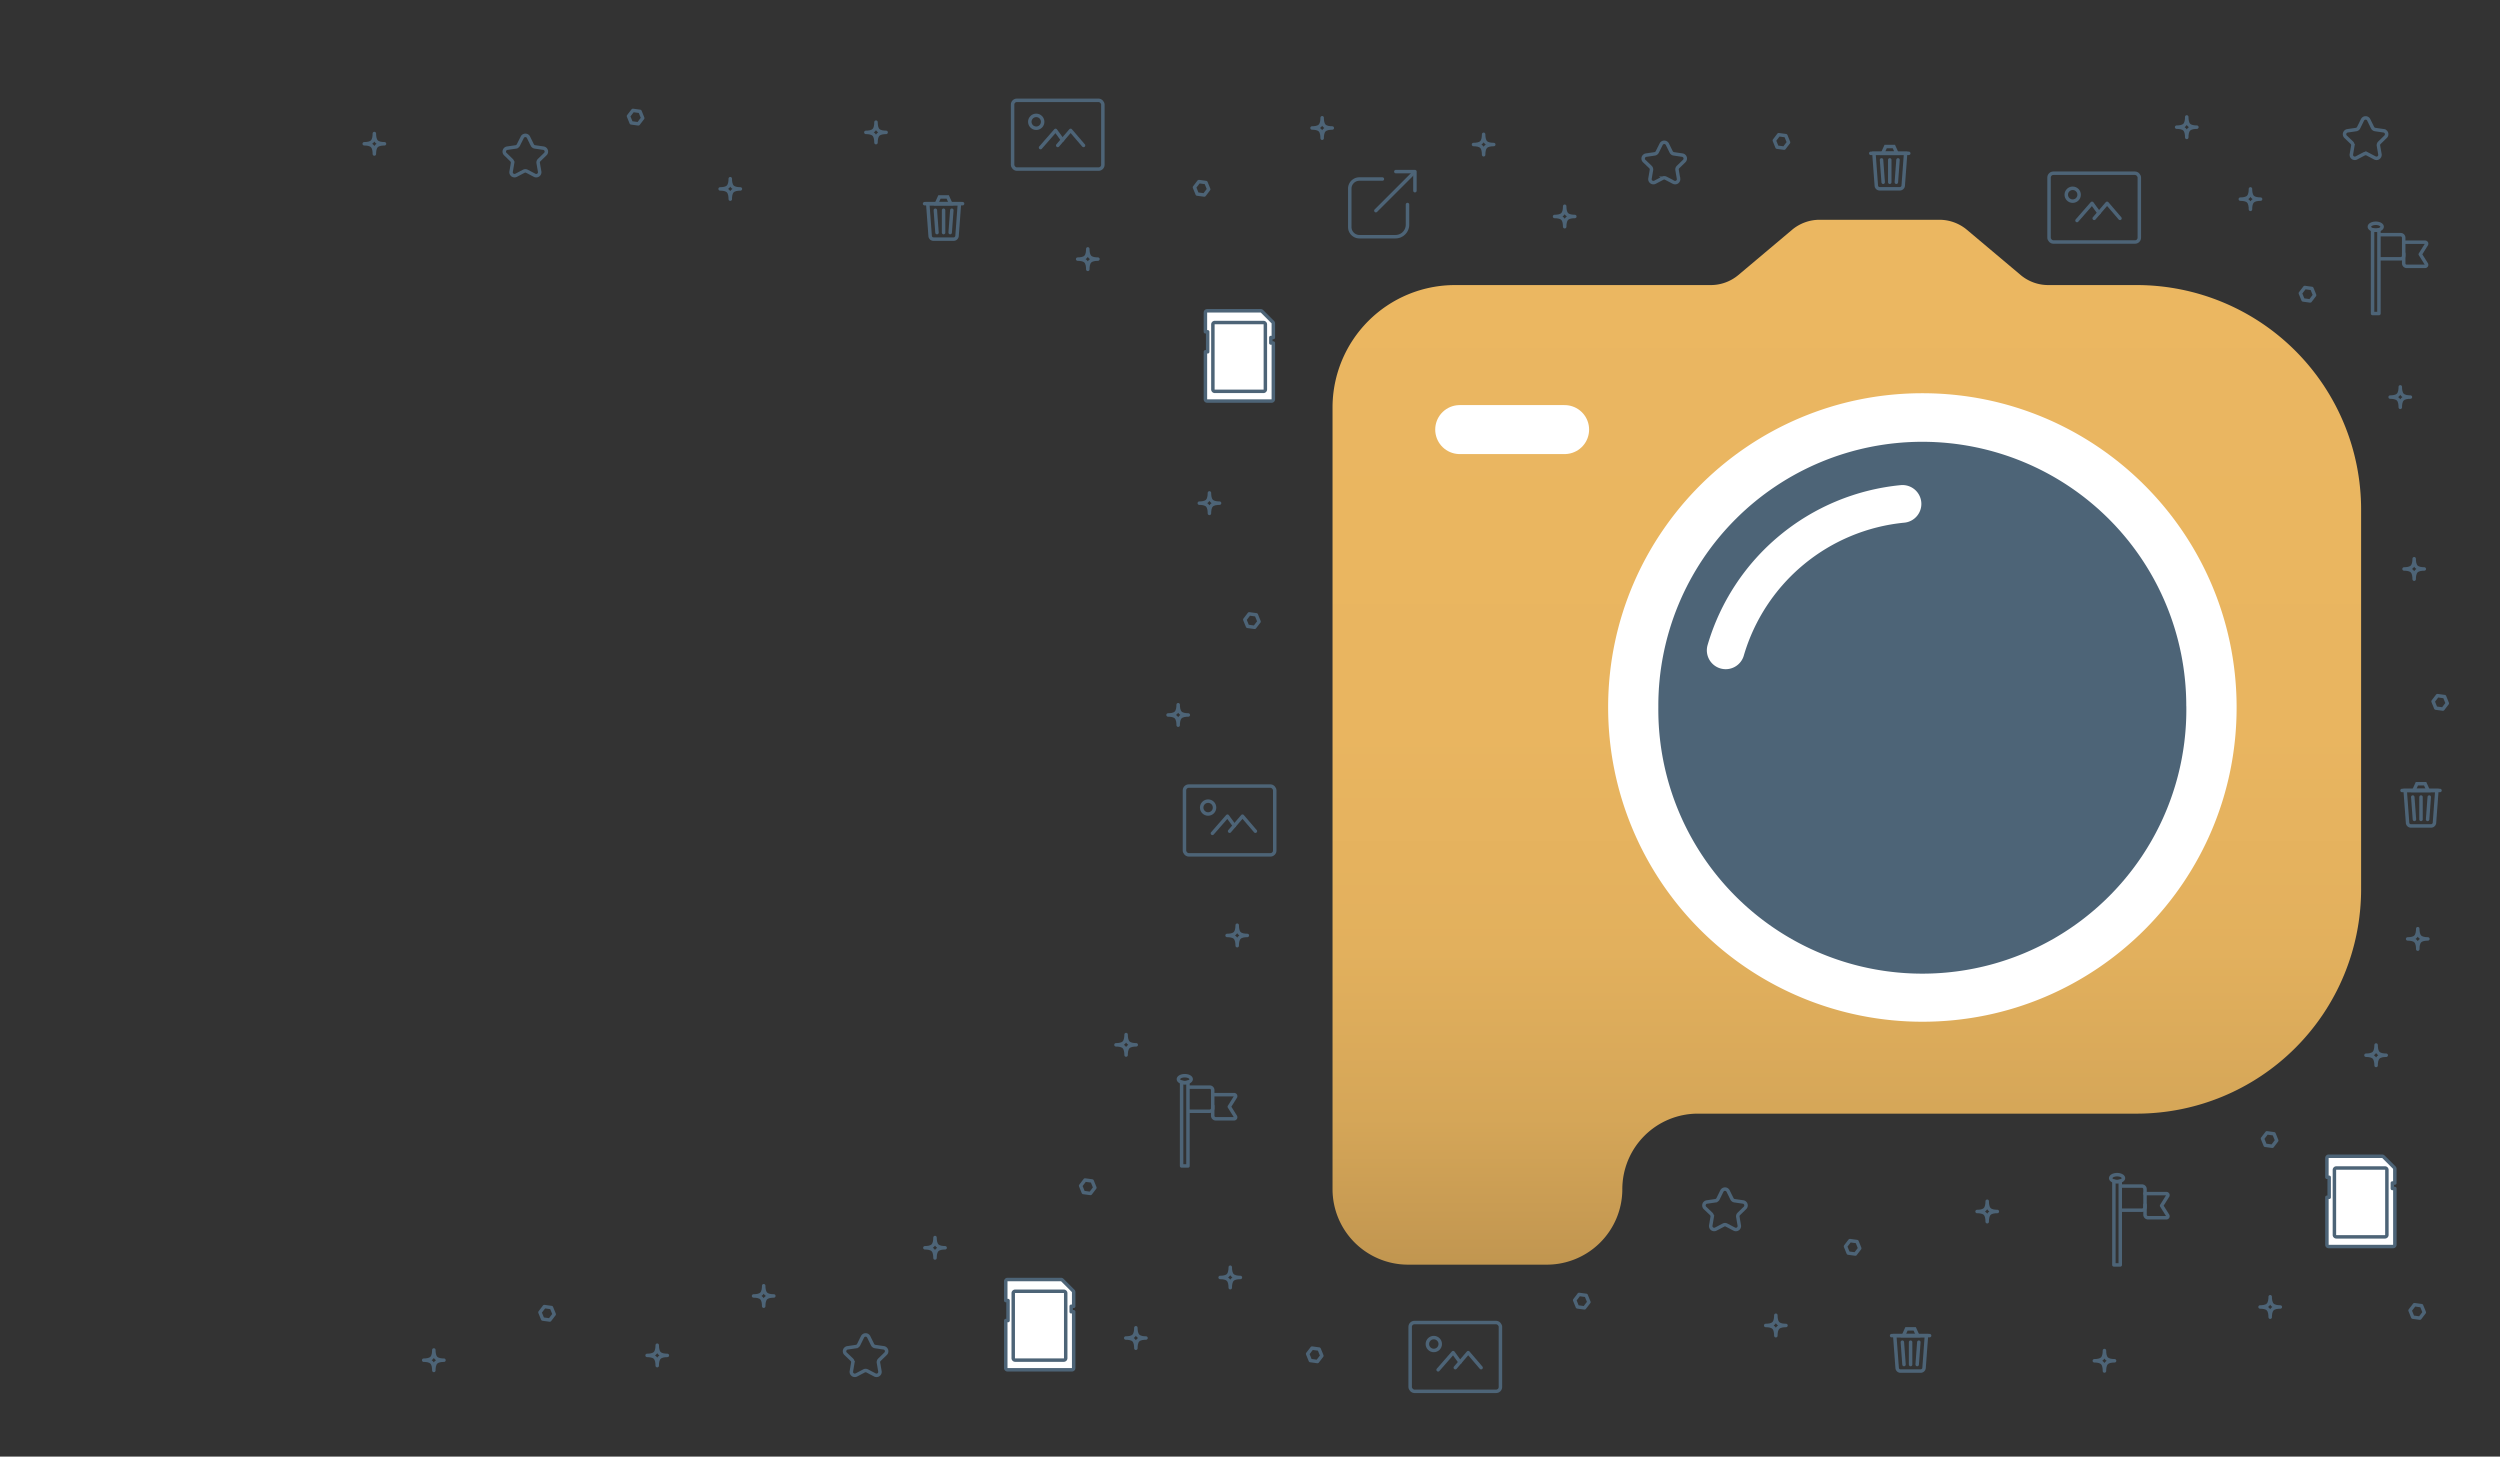 <svg xmlns="http://www.w3.org/2000/svg" xmlns:xlink="http://www.w3.org/1999/xlink" viewBox="0 0 1440 839"><rect x="0" y="0" width="1440" height="839" fill="#333333" stroke="none"/><defs><style>.cls-1,.cls-10,.cls-2,.cls-3,.cls-4,.cls-7{fill:none;}.cls-1,.cls-2,.cls-3,.cls-4,.cls-5{stroke:#4d6477;stroke-width:2px;}.cls-1,.cls-10,.cls-3,.cls-5,.cls-7{stroke-linecap:round;}.cls-1,.cls-4,.cls-5{stroke-linejoin:round;}.cls-10,.cls-2,.cls-3,.cls-7{stroke-miterlimit:10;}.cls-5,.cls-8{fill:#fff;}.cls-6{fill:url(#linear-gradient);}.cls-10,.cls-7{stroke:#fff;}.cls-7{stroke-width:28.21px;}.cls-9{fill:#4d6477;}.cls-10{stroke-width:21.72px;}</style><linearGradient id="linear-gradient" x1="1063.77" y1="126.58" x2="1063.77" y2="728.44" gradientUnits="userSpaceOnUse"><stop offset="0" stop-color="#ebb761"/><stop offset="0.49" stop-color="#e9b560"/><stop offset="0.7" stop-color="#e2b05d"/><stop offset="0.86" stop-color="#d5a658"/><stop offset="0.98" stop-color="#c49851"/><stop offset="1" stop-color="#c19650"/></linearGradient></defs><title>header-background</title><g id="Layer_2" data-name="Layer 2"><rect class="cls-1" x="583.25" y="57.78" width="52" height="39.62" rx="2.48"/><polyline class="cls-1" points="624.11 83.78 616.68 75.11 609.25 83.78"/><polyline class="cls-1" points="611.99 80.59 608.01 75.11 599.35 85.02"/><circle class="cls-1" cx="596.87" cy="70.16" r="3.71"/><path class="cls-2" d="M995.37,686l2.24,4.55a2,2,0,0,0,1.48,1.07l5,.73a2,2,0,0,1,1.08,3.34l-3.62,3.53A1.94,1.94,0,0,0,1001,701l.86,5A2,2,0,0,1,999,708l-4.49-2.36a2,2,0,0,0-1.82,0L988.22,708a2,2,0,0,1-2.84-2.06l.85-5a2,2,0,0,0-.56-1.73L982,695.7a2,2,0,0,1,1.09-3.34l5-.73a2,2,0,0,0,1.48-1.07l2.24-4.55A2,2,0,0,1,995.37,686Z"/><path class="cls-1" d="M215.63,88.72c0-1.63-.21-3.56-1.27-4.63s-3-1.27-4.57-1.27c1.61,0,3.52-.21,4.57-1.28s1.27-3,1.27-4.63c0,1.63.21,3.56,1.26,4.63s3,1.28,4.58,1.28c-1.61,0-3.52.2-4.58,1.27S215.63,87.09,215.63,88.72Z"/><path class="cls-1" d="M626.57,155.16c0-1.63-.21-3.56-1.26-4.63s-3-1.28-4.58-1.28c1.61,0,3.52-.21,4.58-1.27s1.26-3,1.26-4.63c0,1.63.21,3.56,1.26,4.63s3,1.27,4.58,1.27c-1.61,0-3.52.21-4.58,1.28S626.57,153.53,626.57,155.16Z"/><polygon class="cls-1" points="370.21 68.02 367.68 71.33 363.58 70.77 362.01 66.9 364.54 63.59 368.64 64.15 370.21 68.02"/><path class="cls-2" d="M304.37,79l2.24,4.55a2,2,0,0,0,1.48,1.07l5,.73a2,2,0,0,1,1.08,3.34l-3.62,3.53A1.94,1.94,0,0,0,310,94l.86,5A2,2,0,0,1,308,101l-4.49-2.36a2,2,0,0,0-1.82,0L297.22,101A2,2,0,0,1,294.38,99l.85-5a2,2,0,0,0-.56-1.73L291,88.7a2,2,0,0,1,1.09-3.34l5-.73a2,2,0,0,0,1.48-1.07L300.86,79A2,2,0,0,1,304.37,79Z"/><path class="cls-1" d="M420.63,114.72c0-1.63-.21-3.56-1.27-4.63s-3-1.27-4.57-1.27c1.61,0,3.52-.21,4.57-1.28s1.27-3,1.27-4.63c0,1.63.21,3.56,1.26,4.63s3,1.28,4.58,1.28c-1.61,0-3.52.2-4.58,1.27S420.63,113.09,420.63,114.72Z"/><path class="cls-1" d="M761.56,79.62c0-1.63-.21-3.56-1.26-4.62s-3-1.28-4.58-1.28c1.61,0,3.52-.21,4.58-1.28s1.26-3,1.26-4.62c0,1.63.21,3.55,1.26,4.62s3,1.28,4.58,1.28c-1.61,0-3.52.21-4.58,1.28S761.56,78,761.56,79.62Z"/><path class="cls-1" d="M504.57,82.16c0-1.63-.21-3.56-1.26-4.63s-3-1.28-4.58-1.28c1.61,0,3.52-.21,4.58-1.27s1.26-3,1.26-4.63c0,1.63.21,3.56,1.26,4.63s3,1.27,4.58,1.27c-1.61,0-3.52.21-4.58,1.28S504.57,80.53,504.57,82.16Z"/><polygon class="cls-1" points="696.21 109.02 693.68 112.33 689.58 111.77 688.01 107.9 690.54 104.59 694.64 105.15 696.21 109.02"/><polygon class="cls-1" points="725.21 358.02 722.68 361.33 718.58 360.77 717.01 356.9 719.54 353.59 723.64 354.15 725.21 358.02"/><polyline class="cls-1" points="804 98.84 815 98.84 815 109.84"/><path class="cls-1" d="M810.72,117.81v11.61a6.92,6.92,0,0,1-6.92,6.92H783a5.54,5.54,0,0,1-5.53-5.53V108.65a5.54,5.54,0,0,1,5.53-5.53h13.25"/><line class="cls-1" x1="814.5" y1="99.34" x2="792.5" y2="121.34"/><rect class="cls-1" x="682.25" y="452.78" width="52" height="39.62" rx="2.48"/><polyline class="cls-1" points="723.11 478.78 715.68 470.11 708.25 478.78"/><polyline class="cls-1" points="710.99 475.59 707.01 470.11 698.35 480.02"/><circle class="cls-1" cx="695.87" cy="465.16" r="3.71"/><path class="cls-2" d="M960.37,83l2.24,4.55a2,2,0,0,0,1.48,1.07l5,.73a2,2,0,0,1,1.08,3.34l-3.62,3.53A1.94,1.94,0,0,0,966,98l.86,5A2,2,0,0,1,964,105l-4.49-2.36a2,2,0,0,0-1.82,0L953.22,105a2,2,0,0,1-2.84-2.06l.85-5a2,2,0,0,0-.56-1.73L947,92.7a2,2,0,0,1,1.09-3.34l5-.73a2,2,0,0,0,1.48-1.07L956.86,83A2,2,0,0,1,960.37,83Z"/><path class="cls-3" d="M1094.31,108.75H1082.7a1.94,1.94,0,0,1-1.94-1.8l-1.38-18.63h18.25L1096.25,107A2,2,0,0,1,1094.31,108.75Z"/><polygon class="cls-3" points="1092.64 88.32 1084.37 88.32 1086.13 84.42 1090.88 84.42 1092.64 88.32"/><line class="cls-3" x1="1077.56" y1="88.32" x2="1099.45" y2="88.32"/><line class="cls-3" x1="1088.5" y1="92.09" x2="1088.5" y2="104.98"/><line class="cls-3" x1="1093.25" y1="92.09" x2="1092.3" y2="104.98"/><line class="cls-3" x1="1083.76" y1="92.09" x2="1084.71" y2="104.98"/><path class="cls-1" d="M696.63,295.72c0-1.63-.21-3.56-1.27-4.63s-3-1.27-4.57-1.27c1.61,0,3.52-.21,4.57-1.28s1.27-3,1.27-4.63c0,1.63.21,3.56,1.26,4.63s3,1.28,4.58,1.28c-1.61,0-3.52.2-4.58,1.27S696.63,294.09,696.63,295.72Z"/><path class="cls-1" d="M712.63,544.72c0-1.63-.21-3.56-1.27-4.63s-3-1.27-4.57-1.27c1.61,0,3.52-.21,4.57-1.28s1.27-3,1.27-4.63c0,1.63.21,3.56,1.26,4.63s3,1.28,4.58,1.28c-1.61,0-3.52.2-4.58,1.27S712.63,543.09,712.63,544.72Z"/><path class="cls-1" d="M648.63,607.72c0-1.63-.21-3.56-1.27-4.63s-3-1.27-4.57-1.27c1.61,0,3.52-.21,4.57-1.28s1.27-3,1.27-4.63c0,1.63.21,3.56,1.26,4.63s3,1.28,4.58,1.28c-1.61,0-3.52.2-4.58,1.27S648.63,606.09,648.63,607.72Z"/><path class="cls-1" d="M678.63,417.72c0-1.63-.21-3.56-1.27-4.63s-3-1.27-4.57-1.27c1.61,0,3.52-.21,4.57-1.28s1.27-3,1.27-4.63c0,1.63.21,3.56,1.26,4.63s3,1.28,4.58,1.28c-1.61,0-3.52.2-4.58,1.27S678.63,416.09,678.63,417.72Z"/><path class="cls-1" d="M901.26,130.6c0-1.63-.21-3.56-1.26-4.63s-3-1.27-4.58-1.27c1.61,0,3.52-.21,4.58-1.28s1.26-3,1.26-4.63c0,1.63.21,3.56,1.26,4.63s3,1.28,4.58,1.28c-1.61,0-3.52.2-4.58,1.27S901.26,129,901.26,130.6Z"/><path class="cls-1" d="M854.57,89.16c0-1.63-.21-3.56-1.26-4.63s-3-1.28-4.58-1.28c1.61,0,3.52-.21,4.58-1.27s1.26-3,1.26-4.63c0,1.63.21,3.56,1.26,4.63s3,1.27,4.58,1.27c-1.61,0-3.52.21-4.58,1.28S854.57,87.53,854.57,89.16Z"/><polygon class="cls-1" points="1311.39 656.93 1308.86 660.24 1304.76 659.68 1303.19 655.81 1305.72 652.51 1309.82 653.07 1311.39 656.93"/><polygon class="cls-1" points="1030.21 82.02 1027.68 85.33 1023.58 84.77 1022.01 80.9 1024.54 77.59 1028.64 78.15 1030.21 82.02"/><rect class="cls-1" x="1180.25" y="99.78" width="52" height="39.62" rx="2.48"/><polyline class="cls-1" points="1221.11 125.78 1213.68 117.11 1206.25 125.78"/><polyline class="cls-1" points="1208.98 122.59 1205.01 117.11 1196.35 127.02"/><circle class="cls-1" cx="1193.87" cy="112.16" r="3.71"/><path class="cls-2" d="M1364.37,69l2.24,4.55a2,2,0,0,0,1.48,1.07l5,.73a2,2,0,0,1,1.08,3.34l-3.62,3.53A1.94,1.94,0,0,0,1370,84l.86,5A2,2,0,0,1,1368,91l-4.49-2.36a2,2,0,0,0-1.82,0L1357.22,91a2,2,0,0,1-2.84-2.06l.85-5a2,2,0,0,0-.56-1.73L1351,78.7a2,2,0,0,1,1.09-3.34l5-.73a2,2,0,0,0,1.48-1.07l2.24-4.55A2,2,0,0,1,1364.37,69Z"/><path class="cls-4" d="M1366.6,132.34v48.25h3.67V132.34a6.12,6.12,0,0,1-1.83.27A6.19,6.19,0,0,1,1366.6,132.34Z"/><path class="cls-4" d="M1370.63,135.18h12.16a1.74,1.74,0,0,1,1.74,1.74v10.42a1.74,1.74,0,0,1-1.74,1.74h-12.16"/><path class="cls-1" d="M1384.53,139.52h12.33a.87.87,0,0,1,.74,1.33l-3.52,5.62,3.52,5.62a.87.87,0,0,1-.74,1.33h-10.59a1.74,1.74,0,0,1-1.74-1.74V146"/><path class="cls-4" d="M1364.77,130.61c0,.74.73,1.39,1.83,1.73a6.19,6.19,0,0,0,1.84.27,6.12,6.12,0,0,0,1.83-.27c1.1-.35,1.83-1,1.83-1.73,0-1.12-1.65-2-3.66-2S1364.77,129.49,1364.77,130.61Z"/><path class="cls-1" d="M1392.63,546.72c0-1.63-.21-3.56-1.27-4.63s-3-1.27-4.57-1.27c1.61,0,3.52-.21,4.57-1.28s1.27-3,1.27-4.63c0,1.63.21,3.56,1.26,4.63s3,1.28,4.58,1.28c-1.61,0-3.52.2-4.58,1.27S1392.63,545.09,1392.63,546.72Z"/><path class="cls-1" d="M1296.26,120.6c0-1.63-.21-3.56-1.26-4.63s-3-1.27-4.58-1.27c1.61,0,3.52-.21,4.58-1.28s1.26-3,1.26-4.63c0,1.63.21,3.56,1.26,4.63s3,1.28,4.58,1.28c-1.61,0-3.52.2-4.58,1.27S1296.26,119,1296.26,120.6Z"/><path class="cls-1" d="M1212.16,789.71c0-1.63-.21-3.55-1.27-4.62s-3-1.28-4.57-1.28c1.61,0,3.52-.21,4.57-1.28s1.27-3,1.27-4.62c0,1.63.21,3.55,1.26,4.62s3,1.28,4.58,1.28c-1.61,0-3.52.21-4.58,1.28S1212.16,788.08,1212.16,789.71Z"/><path class="cls-1" d="M1259.57,79.16c0-1.63-.21-3.56-1.26-4.63s-3-1.28-4.58-1.28c1.61,0,3.52-.21,4.58-1.27s1.26-3,1.26-4.63c0,1.63.21,3.56,1.26,4.63s3,1.27,4.58,1.27c-1.61,0-3.52.21-4.58,1.28S1259.57,77.53,1259.57,79.16Z"/><polygon class="cls-1" points="1409.64 405.12 1407.11 408.43 1403.01 407.87 1401.44 404 1403.97 400.69 1408.07 401.25 1409.64 405.12"/><path class="cls-3" d="M549.31,137.75H537.7a1.94,1.94,0,0,1-1.94-1.8l-1.38-18.63h18.25L551.25,136A2,2,0,0,1,549.31,137.75Z"/><polygon class="cls-3" points="547.64 117.32 539.37 117.32 541.13 113.42 545.88 113.42 547.64 117.32"/><line class="cls-3" x1="532.56" y1="117.32" x2="554.45" y2="117.32"/><line class="cls-3" x1="543.5" y1="121.09" x2="543.5" y2="133.98"/><line class="cls-3" x1="548.25" y1="121.09" x2="547.3" y2="133.98"/><line class="cls-3" x1="538.76" y1="121.09" x2="539.71" y2="133.98"/><path class="cls-1" d="M249.89,789.38c0-1.63-.21-3.56-1.27-4.63s-3-1.28-4.58-1.28c1.62,0,3.52-.21,4.58-1.27s1.27-3,1.27-4.63c0,1.63.2,3.56,1.26,4.63s3,1.27,4.58,1.27c-1.62,0-3.52.21-4.58,1.28S249.89,787.75,249.89,789.38Z"/><path class="cls-1" d="M439.89,752.38c0-1.63-.21-3.56-1.27-4.63s-3-1.28-4.58-1.28c1.62,0,3.52-.21,4.58-1.27s1.27-3,1.27-4.63c0,1.63.2,3.56,1.26,4.63s3,1.27,4.58,1.27c-1.62,0-3.52.21-4.58,1.28S439.89,750.75,439.89,752.38Z"/><path class="cls-1" d="M378.56,786.62c0-1.63-.21-3.56-1.26-4.62s-3-1.28-4.58-1.28c1.61,0,3.52-.21,4.58-1.28s1.26-3,1.26-4.62c0,1.63.21,3.55,1.26,4.62s3,1.28,4.58,1.28c-1.61,0-3.52.21-4.58,1.28S378.56,785,378.56,786.62Z"/><path class="cls-1" d="M538.56,724.62c0-1.63-.21-3.56-1.26-4.62s-3-1.28-4.58-1.28c1.61,0,3.52-.21,4.58-1.28s1.26-3,1.26-4.62c0,1.63.21,3.55,1.26,4.62s3,1.28,4.58,1.28c-1.61,0-3.52.21-4.58,1.28S538.56,723,538.56,724.62Z"/><polygon class="cls-1" points="761.39 780.93 758.86 784.24 754.76 783.68 753.19 779.81 755.72 776.51 759.82 777.07 761.39 780.93"/><polygon class="cls-1" points="319.21 757.02 316.68 760.33 312.58 759.77 311.01 755.9 313.54 752.59 317.64 753.15 319.21 757.02"/><path class="cls-2" d="M500.37,770l2.24,4.55a2,2,0,0,0,1.48,1.07l5,.73a2,2,0,0,1,1.08,3.34l-3.62,3.53A1.94,1.94,0,0,0,506,785l.86,5A2,2,0,0,1,504,792l-4.49-2.36a2,2,0,0,0-1.82,0L493.22,792a2,2,0,0,1-2.84-2.06l.85-5a2,2,0,0,0-.56-1.73L487,779.7a2,2,0,0,1,1.09-3.34l5-.73a2,2,0,0,0,1.48-1.07l2.24-4.55A2,2,0,0,1,500.37,770Z"/><path class="cls-1" d="M708.63,741.72c0-1.63-.21-3.56-1.27-4.63s-3-1.27-4.57-1.27c1.61,0,3.52-.21,4.57-1.28s1.27-3,1.27-4.63c0,1.63.21,3.56,1.26,4.63s3,1.28,4.58,1.28c-1.61,0-3.52.2-4.58,1.27S708.63,740.09,708.63,741.72Z"/><path class="cls-1" d="M654.26,776.6c0-1.63-.21-3.56-1.26-4.63s-3-1.27-4.58-1.27c1.61,0,3.52-.21,4.58-1.28s1.26-3,1.26-4.63c0,1.63.21,3.56,1.26,4.63s3,1.28,4.58,1.28c-1.61,0-3.52.2-4.58,1.27S654.26,775,654.26,776.6Z"/><polygon class="cls-1" points="630.64 684.12 628.11 687.43 624.01 686.87 622.44 683 624.97 679.69 629.07 680.25 630.64 684.12"/><path class="cls-3" d="M1106.31,789.75H1094.7a1.94,1.94,0,0,1-1.94-1.8l-1.38-18.63h18.25L1108.25,788A2,2,0,0,1,1106.31,789.75Z"/><polygon class="cls-3" points="1104.64 769.32 1096.37 769.32 1098.13 765.42 1102.88 765.42 1104.64 769.32"/><line class="cls-3" x1="1089.56" y1="769.32" x2="1111.45" y2="769.32"/><line class="cls-3" x1="1100.5" y1="773.09" x2="1100.5" y2="785.98"/><line class="cls-3" x1="1105.25" y1="773.09" x2="1104.3" y2="785.98"/><line class="cls-3" x1="1095.76" y1="773.09" x2="1096.71" y2="785.98"/><path class="cls-4" d="M680.6,623.34v48.25h3.67V623.34a6.12,6.12,0,0,1-1.83.27A6.19,6.19,0,0,1,680.6,623.34Z"/><path class="cls-4" d="M684.63,626.18h12.16a1.74,1.74,0,0,1,1.74,1.74v10.42a1.74,1.74,0,0,1-1.74,1.74H684.63"/><path class="cls-1" d="M698.53,630.52h12.33a.87.87,0,0,1,.74,1.33l-3.52,5.62,3.52,5.62a.87.87,0,0,1-.74,1.33H700.27a1.74,1.74,0,0,1-1.74-1.74V637"/><path class="cls-4" d="M678.77,621.61c0,.74.73,1.39,1.83,1.73a6.19,6.19,0,0,0,1.84.27,6.12,6.12,0,0,0,1.83-.27c1.1-.35,1.83-1,1.83-1.73,0-1.12-1.65-2-3.66-2S678.77,620.49,678.77,621.61Z"/><path class="cls-1" d="M1390.56,333.62c0-1.63-.21-3.56-1.26-4.62s-3-1.28-4.58-1.28c1.61,0,3.52-.21,4.58-1.28s1.26-3,1.26-4.62c0,1.63.21,3.55,1.26,4.62s3,1.28,4.58,1.28c-1.61,0-3.52.21-4.58,1.28S1390.56,332,1390.56,333.62Z"/><polygon class="cls-1" points="915.21 750.02 912.68 753.33 908.58 752.77 907.01 748.9 909.54 745.59 913.64 746.15 915.21 750.02"/><rect class="cls-1" x="812.25" y="761.78" width="52" height="39.62" rx="2.48"/><polyline class="cls-1" points="853.11 787.78 845.68 779.11 838.25 787.78"/><polyline class="cls-1" points="840.99 784.59 837.01 779.11 828.35 789.02"/><circle class="cls-1" cx="825.87" cy="774.16" r="3.71"/><path class="cls-3" d="M1400.31,475.75H1388.7a1.94,1.94,0,0,1-1.94-1.8l-1.38-18.63h18.25L1402.25,474A2,2,0,0,1,1400.31,475.75Z"/><polygon class="cls-3" points="1398.64 455.32 1390.37 455.32 1392.13 451.42 1396.88 451.42 1398.64 455.32"/><line class="cls-3" x1="1383.56" y1="455.32" x2="1405.45" y2="455.32"/><line class="cls-3" x1="1394.5" y1="459.09" x2="1394.5" y2="471.98"/><line class="cls-3" x1="1399.25" y1="459.09" x2="1398.3" y2="471.98"/><line class="cls-3" x1="1389.76" y1="459.09" x2="1390.71" y2="471.98"/><path class="cls-4" d="M1217.6,680.34v48.25h3.67V680.34a6.12,6.12,0,0,1-1.83.27A6.19,6.19,0,0,1,1217.6,680.34Z"/><path class="cls-4" d="M1221.63,683.18h12.16a1.74,1.74,0,0,1,1.74,1.74v10.42a1.74,1.74,0,0,1-1.74,1.74h-12.16"/><path class="cls-1" d="M1235.53,687.52h12.33a.87.87,0,0,1,.74,1.33l-3.52,5.62,3.52,5.62a.87.87,0,0,1-.74,1.33h-10.59a1.74,1.74,0,0,1-1.74-1.74V694"/><path class="cls-4" d="M1215.77,678.61c0,.74.73,1.39,1.83,1.73a6.19,6.19,0,0,0,1.84.27,6.12,6.12,0,0,0,1.83-.27c1.1-.35,1.83-1,1.83-1.73,0-1.12-1.65-2-3.66-2S1215.77,677.49,1215.77,678.61Z"/><path class="cls-1" d="M1144.63,703.72c0-1.63-.21-3.56-1.27-4.63s-3-1.27-4.57-1.27c1.61,0,3.52-.21,4.57-1.28s1.27-3,1.27-4.63c0,1.63.21,3.56,1.26,4.63s3,1.28,4.58,1.28c-1.61,0-3.52.2-4.58,1.27S1144.63,702.09,1144.63,703.72Z"/><path class="cls-1" d="M1368.63,613.72c0-1.63-.21-3.56-1.27-4.63s-3-1.27-4.57-1.27c1.61,0,3.52-.21,4.57-1.28s1.27-3,1.27-4.63c0,1.63.21,3.56,1.26,4.63s3,1.28,4.58,1.28c-1.61,0-3.52.2-4.58,1.27S1368.63,612.09,1368.63,613.72Z"/><path class="cls-1" d="M1307.63,758.72c0-1.63-.21-3.56-1.27-4.63s-3-1.27-4.57-1.27c1.61,0,3.52-.21,4.57-1.28s1.27-3,1.27-4.63c0,1.63.21,3.56,1.26,4.63s3,1.28,4.58,1.28c-1.61,0-3.52.2-4.58,1.27S1307.63,757.09,1307.63,758.72Z"/><path class="cls-1" d="M1022.89,769.38c0-1.63-.21-3.56-1.27-4.63s-3-1.28-4.58-1.28c1.62,0,3.52-.21,4.58-1.27s1.27-3,1.27-4.63c0,1.63.2,3.56,1.26,4.63s3,1.27,4.58,1.27c-1.62,0-3.52.21-4.58,1.28S1022.89,767.75,1022.89,769.38Z"/><path class="cls-1" d="M1382.56,234.62c0-1.63-.21-3.56-1.26-4.62s-3-1.28-4.58-1.28c1.61,0,3.52-.21,4.58-1.28s1.26-3,1.26-4.62c0,1.63.21,3.55,1.26,4.62s3,1.28,4.58,1.28c-1.61,0-3.52.21-4.58,1.28S1382.56,233,1382.56,234.62Z"/><polygon class="cls-1" points="1396.39 755.93 1393.86 759.24 1389.76 758.68 1388.19 754.81 1390.72 751.51 1394.82 752.07 1396.39 755.93"/><polygon class="cls-1" points="1071.21 719.02 1068.68 722.33 1064.58 721.77 1063.01 717.9 1065.54 714.59 1069.64 715.15 1071.21 719.02"/><polygon class="cls-1" points="1333.21 170.02 1330.68 173.33 1326.58 172.77 1325.01 168.9 1327.54 165.59 1331.64 166.15 1333.21 170.02"/><path class="cls-5" d="M732,194.41v3.16h1.44V230a1,1,0,0,1-1,1H695.32a1,1,0,0,1-1-1V202.64h1.3V191.12h-1.3V180a1,1,0,0,1,1-1h30.86a1,1,0,0,1,.69.28l6.29,6.29a1,1,0,0,1,.28.69v8.17Z"/><path class="cls-5" d="M728.85,186.88v37.43a1.12,1.12,0,0,1-1.12,1.11h-28a1.11,1.11,0,0,1-1.11-1.11V186.88a1.11,1.11,0,0,1,1.11-1.11h28A1.11,1.11,0,0,1,728.85,186.88Z"/><path class="cls-5" d="M617,752.41v3.16h1.44V788a1,1,0,0,1-1,1H580.32a1,1,0,0,1-1-1V760.64h1.3V749.12h-1.3V738a1,1,0,0,1,1-1h30.86a1,1,0,0,1,.69.28l6.29,6.29a1,1,0,0,1,.28.69v8.17Z"/><path class="cls-5" d="M613.85,744.88v37.43a1.12,1.12,0,0,1-1.12,1.11h-28a1.11,1.11,0,0,1-1.11-1.11V744.88a1.11,1.11,0,0,1,1.11-1.11h28A1.11,1.11,0,0,1,613.85,744.88Z"/><path class="cls-5" d="M1378,681.41v3.16h1.44V717a1,1,0,0,1-1,1h-37.14a1,1,0,0,1-1-1V689.64h1.3V678.12h-1.3V667a1,1,0,0,1,1-1h30.86a1,1,0,0,1,.69.28l6.29,6.29a1,1,0,0,1,.28.69v8.17Z"/><path class="cls-5" d="M1374.85,673.88v37.43a1.12,1.12,0,0,1-1.12,1.11h-28a1.11,1.11,0,0,1-1.11-1.11V673.88a1.11,1.11,0,0,1,1.11-1.11h28A1.11,1.11,0,0,1,1374.85,673.88Z"/></g><g id="Layer_3" data-name="Layer 3"><path class="cls-6" d="M1230.69,641.46H978A43.5,43.5,0,0,0,934.46,685h0A43.49,43.49,0,0,1,891,728.44H811A43.49,43.49,0,0,1,767.54,685V234.73a70.53,70.53,0,0,1,70.53-70.53H985.41a24.74,24.74,0,0,0,15.9-5.8l30.88-26a24.69,24.69,0,0,1,15.9-5.81h69a24.67,24.67,0,0,1,15.9,5.81l30.89,26a24.72,24.72,0,0,0,15.9,5.8h50.94A129.3,129.3,0,0,1,1360,293.51V512.15A129.31,129.31,0,0,1,1230.69,641.46Z"/><line class="cls-7" x1="840.79" y1="247.44" x2="901.22" y2="247.44"/><path class="cls-8" d="M1288.29,407.52c0,100-81,181-181,181a181,181,0,0,1-181-181c0-.41,0-.79,0-1.2.63-99.42,81.43-179.82,181-179.82s180.37,80.4,181,179.82C1288.29,406.73,1288.29,407.11,1288.29,407.52Z"/><path class="cls-9" d="M1259.33,407.52a152.07,152.07,0,1,1-304.13,0c0-.34,0-.66,0-1a152,152,0,0,1,304.09,0C1259.33,406.86,1259.33,407.18,1259.33,407.52Z"/><path class="cls-10" d="M1095.84,290.25A118,118,0,0,0,994,374.59"/></g></svg>